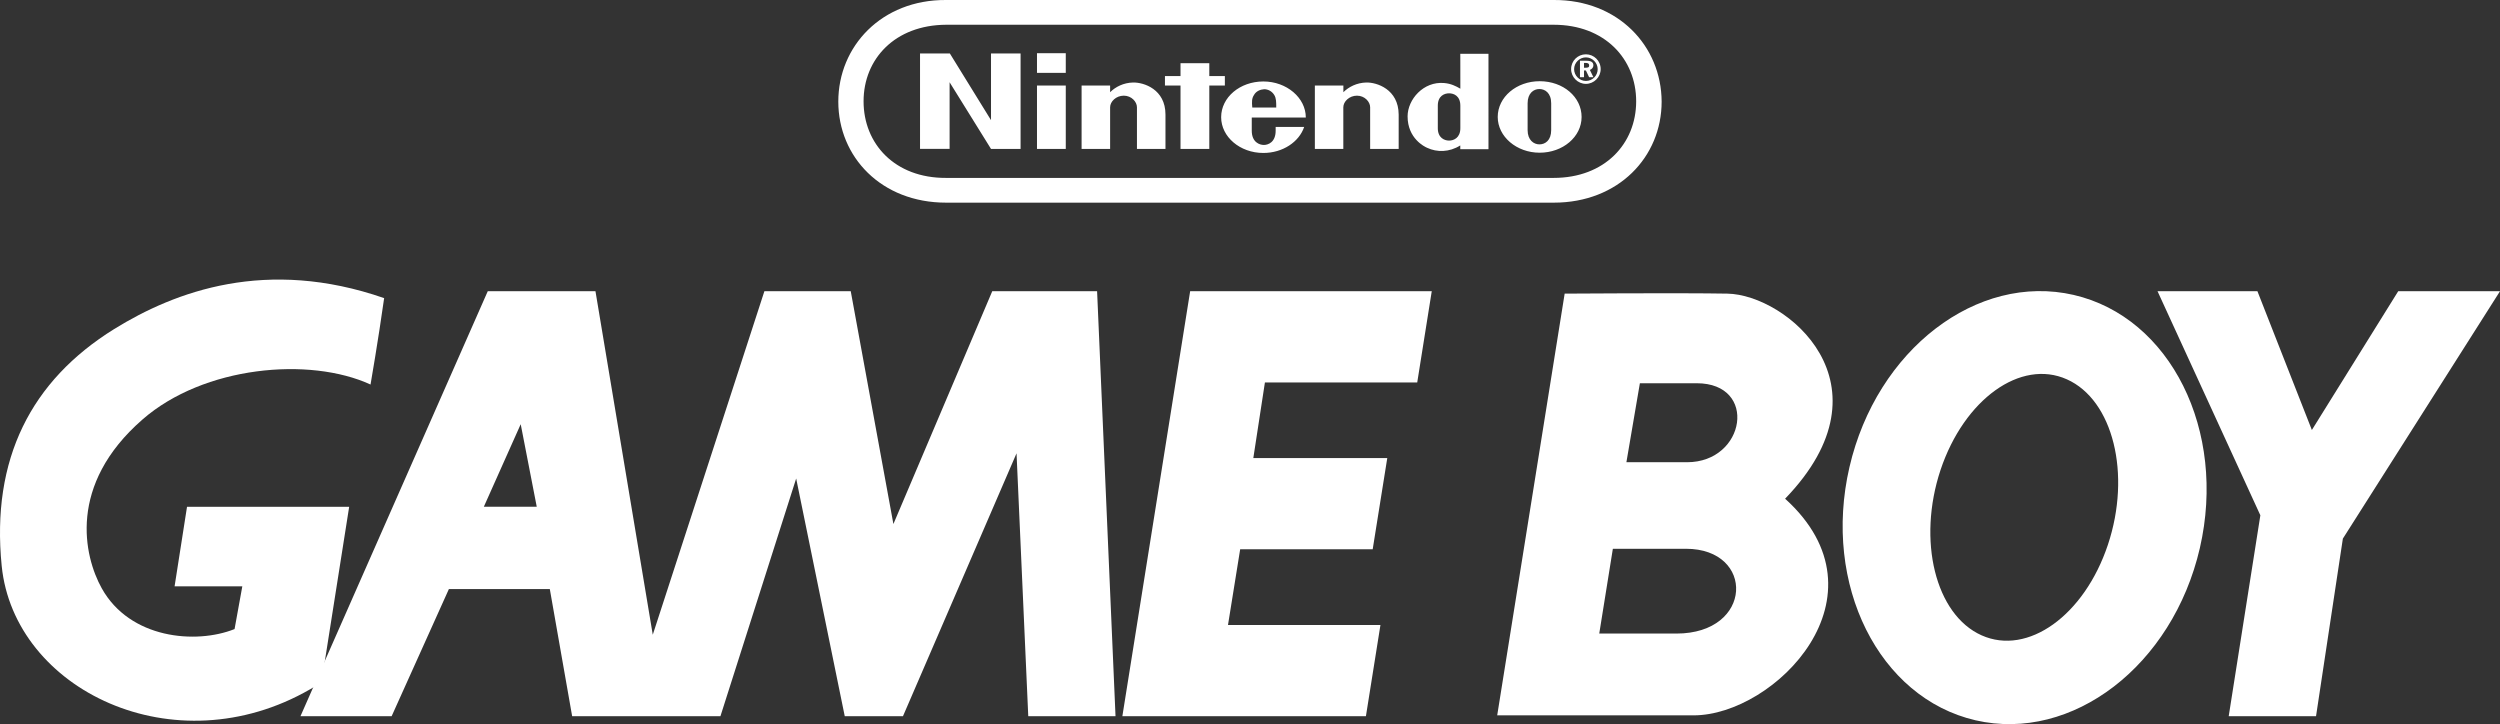 <?xml version="1.0" encoding="utf-8"?>
<!-- Generator: Adobe Illustrator 26.0.3, SVG Export Plug-In . SVG Version: 6.00 Build 0)  -->
<svg version="1.1" id="Layer_1" xmlns="http://www.w3.org/2000/svg" xmlns:xlink="http://www.w3.org/1999/xlink" x="0px" y="0px"
	 viewBox="0 0 3839 1112" style="enable-background:new 0 0 3839 1112;" xml:space="preserve">
<rect x="0" y="0" width="3839" height="1112" fill="#333333" stroke="none"/>
<style type="text/css">
	.st0{fill:#FFFFFF;}
</style>
<g>
	<g>
		<g>
			<path class="st0" d="M1521.8,184.5l-63.2-102.4h-45.8v146.5h45.4V126.3l63.6,102.4h45.4V82.1h-45.4V184.5z M1880.9,131.3v-14.5
				H1857V97h-44.2v19.8h-23.9v14.5h23.9v97.4h44.2v-97.4H1880.9z M1592.4,228.7h44.2v-97.4h-44.2V228.7z M1592.4,111.9h44.2V81.7
				h-44.2V111.9z M2364.3,124.7c-35.5,0-64.4,24.3-64.4,54.9c0,30.1,28.9,54.9,64.4,54.9c35.5,0,64.4-24.3,64.4-54.9
				S2400.6,124.7,2364.3,124.7z M2382,199.8c0,15.7-9.1,21.9-18.1,21.9c-8.7,0-18.1-6.6-18.1-21.9c0-5.8,0-21,0-21s0-14.5,0-20.2
				c0-15.3,9.1-21.9,18.1-21.9c8.7,0,18.1,6.2,18.1,21.9c0,5.8,0,16.9,0,20.6C2382,179.6,2382,194,2382,199.8z M2242.5,136.2
				c-7-4.1-14.5-7.8-24.8-8.7c-31.8-2.9-56.2,25.2-56.2,51.2c0,33.9,26,46.6,30.1,48.3c14.9,7,33.9,7,50.8-3.7c0,0.8,0,5.8,0,5.8
				h43.3V82.6h-43.3C2242.5,82.1,2242.5,113.5,2242.5,136.2z M2242.5,179.6c0,0,0,11.1,0,17.3c0,14.9-10.3,19-17.3,19
				s-17.3-4.1-17.3-19c0-5.4,0-17.3,0-17.3s0-12.4,0-17.3c0-15.3,10.3-19,17.3-19s17.3,3.7,17.3,19
				C2242.5,167.2,2242.5,179.6,2242.5,179.6z M1739.8,126.7c-14.5,0.4-26.8,6.6-35.1,14.9c0-2.5,0-10.3,0-10.3h-43.8v97.4h43.8
				c0,0,0-59.8,0-64c0-8.7,9.1-17.8,21-17.8s20.2,9.5,20.2,17.8c0,6.2,0,64,0,64h43.8c0,0,0-46.2,0-52.8
				C1789.7,137,1756.3,126.3,1739.8,126.7z M2098,126.7c-14.5,0.4-26.8,6.6-35.1,14.9c0-2.5,0-10.3,0-10.3h-43.8v97.4h43.7
				c0,0,0-59.8,0-64c0-8.7,9.1-17.8,21-17.8s20.2,9.5,20.2,17.8c0,6.2,0,64,0,64h43.8c0,0,0-46.2,0-52.8
				C2147.6,137,2114.1,126.3,2098,126.7z M2005.2,180.4c0-30.1-29.3-55.3-65.2-55.3s-64.8,24.3-64.8,54.9
				c0,30.1,28.9,54.9,64.8,54.9c29.7,0,54.9-16.9,62.7-40h-43.8c0,0,0,0.4,0,5.8c0,17.8-11.6,21.9-18.1,21.9
				c-6.6,0-18.6-4.1-18.6-21.9c0-5.4,0-20.2,0-20.2H2005.2z M1925.5,146.1c3.3-6.2,9.9-8.7,15.7-9.1c5.8,0,12,2.9,15.7,9.1
				c2.9,4.9,2.9,10.7,2.9,19H1923C1922.2,156.4,1922.2,151.1,1925.5,146.1z M2446.8,100.3c0-4.9-3.7-7-10.7-7h-9.9v25.2h6.2v-10.3
				h2.9l4.9,10.3h6.6l-5.4-11.1C2444.7,106.1,2446.8,103.6,2446.8,100.3z M2435.3,104h-2.9v-7.4h2.5c3.7,0,5.4,1.3,5.4,3.7
				C2440.6,103.2,2438.6,104,2435.3,104z M2435.3,83.4c-12.4,0-22.7,9.9-22.7,22.7c0,12.4,10.3,22.7,22.7,22.7s22.7-10.3,22.7-22.7
				C2458,93.3,2447.6,83.4,2435.3,83.4z M2435.3,124.3c-9.9,0-18.1-8.3-18.1-18.1c0-9.9,8.3-18.1,18.1-18.1s18.1,8.3,18.1,18.1
				C2453.4,116,2445.6,124.3,2435.3,124.3z M2386.1,0h-933.7c-98.6-0.4-165.1,71-165.1,156s66,155.2,165.5,155.2h933.3
				c99.1,0,165.5-70.1,165.5-155.2C2551.2,70.6,2484.8-0.4,2386.1,0z M2385.7,273.2h-932.9c-78.8,0.4-126.7-52.4-126.7-117.6
				S1374.4,38.4,1452.9,38h932.9c78.4,0,126.7,52.4,126.7,117.6S2464.1,273.2,2385.7,273.2z M2386.1,0h-933.7
				c-98.6-0.4-165.1,71-165.1,156s66,155.2,165.5,155.2h933.3c99.1,0,165.5-70.1,165.5-155.2C2551.2,70.6,2484.8-0.4,2386.1,0z
				 M2385.7,273.2h-932.9c-78.8,0.4-126.7-52.4-126.7-117.6S1374.4,38.4,1452.9,38h932.9c78.4,0,126.7,52.4,126.7,117.6
				S2464.1,273.2,2385.7,273.2z M2386.1,0h-933.7c-98.6-0.4-165.1,71-165.1,156s66,155.2,165.5,155.2h933.3
				c99.1,0,165.5-70.1,165.5-155.2C2551.2,70.6,2484.8-0.4,2386.1,0z M2385.7,273.2h-932.9c-78.8,0.4-126.7-52.4-126.7-117.6
				S1374.4,38.4,1452.9,38h932.9c78.4,0,126.7,52.4,126.7,117.6S2464.1,273.2,2385.7,273.2z"/>
		</g>
	</g>
	<g>
		<g>
			<g>
				<path class="st0" d="M824.2,778l-24.6-126.6L743,778.1h81.2 M1713,1099.8H1579L1561,696.1l-174.4,403.7h-89.4l-74.6-365
					l-116.3,365H878.6l-34.3-195.2h-155l-87.9,195.2h-140L749,447.2h165.4l88,527.5l171.4-527.5h132.6l65.5,357.5l151.8-357.5h161
					L1713,1099.8"/>
				<polyline class="st0" points="2097.5,1099.8 2119.8,959.8 1885.7,959.8 1904.4,843.5 2107.9,843.5 2130.3,703.4 1924.6,703.4 
					1942.4,587.3 2176.3,587.3 2198.6,447.2 1827.6,447.2 1723.5,1099.8 2097.5,1099.8 				"/>
				<polyline class="st0" points="3839,447.2 3682.7,447.2 3550.1,660.3 3466.5,447.2 3313.1,447.2 3471,791.3 3422.4,1099.8 
					3556.5,1099.8 3597.7,827.1 3839,447.2 				"/>
				<path class="st0" d="M3042.9,975.6c71,31.8,157.8-30.5,194-139.1c36.2-108.5,8-222.3-63-254c-70.9-31.8-157.7,30.6-194,139.1
					C2943.9,830.1,2972,943.9,3042.9,975.6 M2840,717.4c41.7-180.4,195.9-298.7,344.4-264.5c148.6,34.4,235.2,208.3,193.7,388.7
					c-41.7,180.5-195.9,298.7-344.4,264.5C2885.2,1071.8,2798.3,897.9,2840,717.4"/>
				<path class="st0" d="M175.3,505.3C47.7,584.5-13.8,704.9,2.6,868.9c19,190.2,265.2,309.9,473.9,189.4c18.2-10.5,11.1-9,17.9-15
					l41.8-265.1h-249l-19.1,122.2h104l-11.9,65.6c-59.6,23.8-160.9,14.9-204-62.7c-27.3-49.1-52.7-158.7,62.7-259.2
					c93.9-82,256.2-96.8,350.1-53.6c0,0,11.9-68.6,20.9-132.7C409.3,395.1,269.2,447.2,175.3,505.3"/>
				<path class="st0" d="M2402.7,450.9l-103.6,647.6c0,0,214.4,0,301.6,0c124.3,0,305.8-183.1,140.5-332.7
					c170.1-176,1.5-313.4-88.7-314.9c-72.5-1.3-251.4,0-251.4,0L2402.7,450.9 M2476.7,842.7c0,0,28.1,0,112.3,0
					c106.4,0,103.6,130.2-14.8,130.2c-73.9,0-118.4,0-118.4,0L2476.7,842.7 M2518.2,588.5c0,0,3,0,87.2,0
					c94.6,0,75.4,121.3-14.8,121.3c-73.9,0-93.1,0-93.1,0L2518.2,588.5"/>
			</g>
		</g>
	</g>
</g>
</svg>
